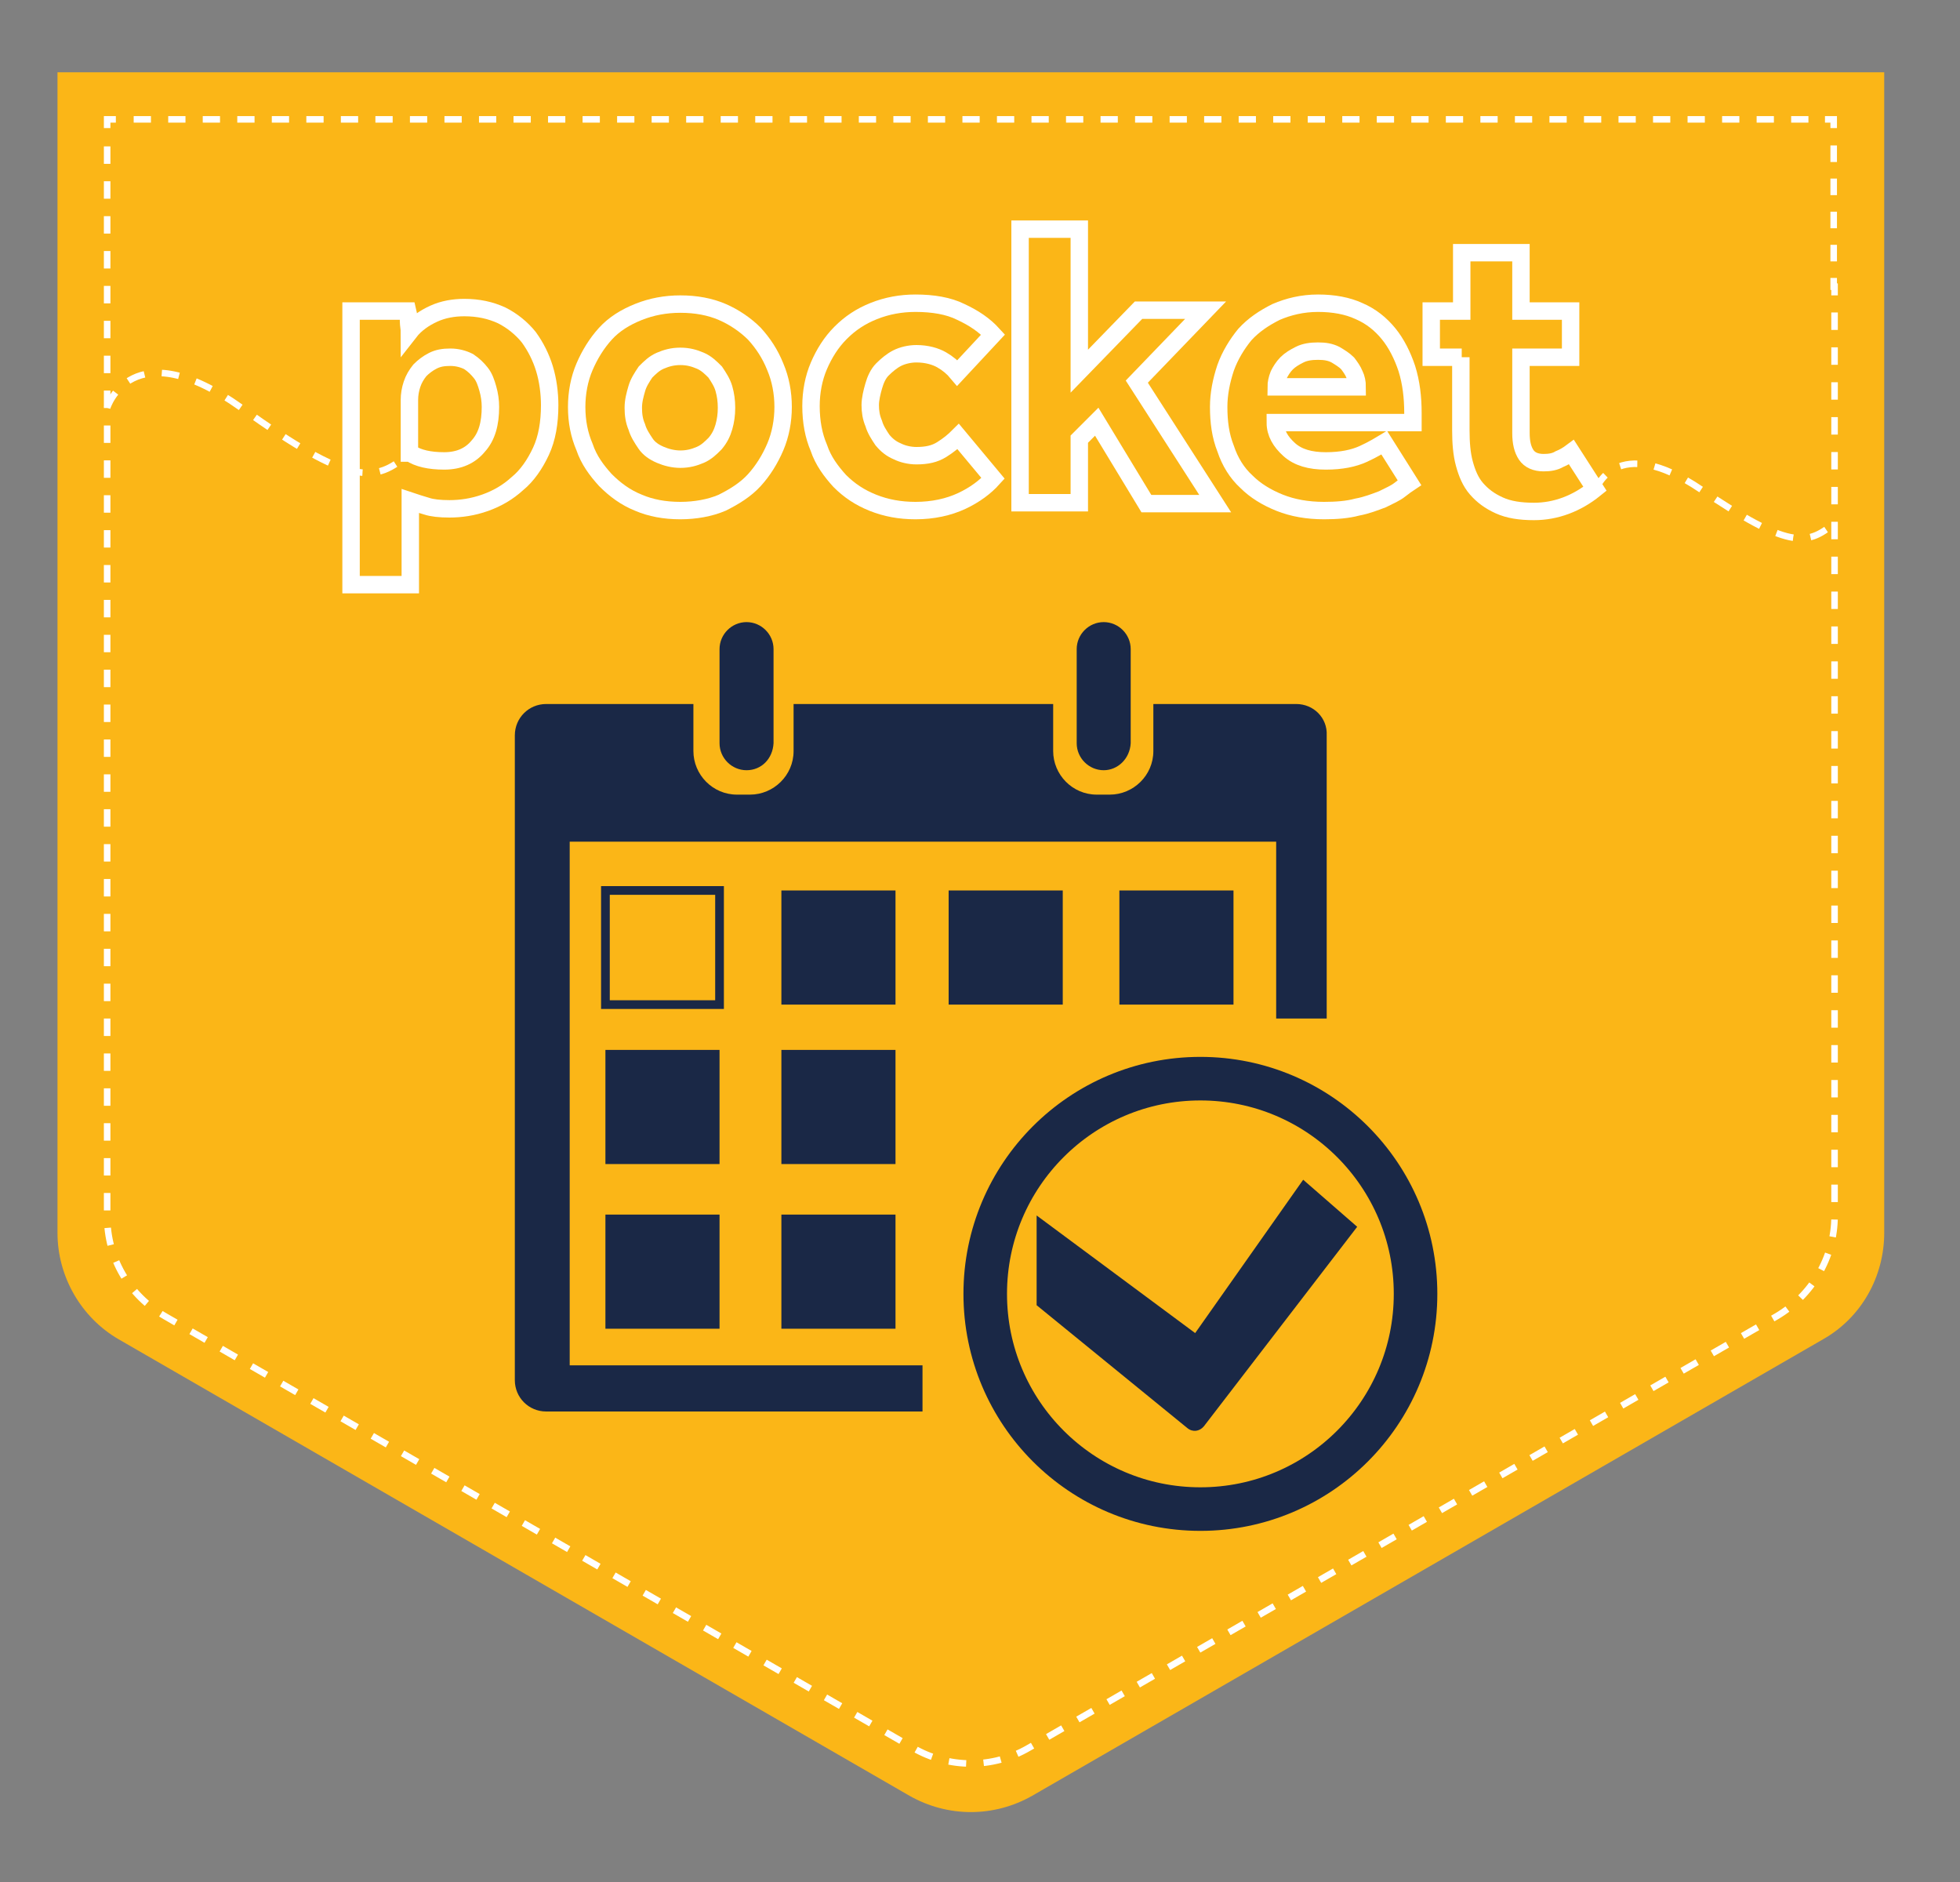 <?xml version="1.0" encoding="utf-8"?>
<!-- Generator: Adobe Illustrator 18.1.0, SVG Export Plug-In . SVG Version: 6.00 Build 0)  -->
<svg version="1.1" id="Layer_6" xmlns="http://www.w3.org/2000/svg" xmlns:xlink="http://www.w3.org/1999/xlink" x="0px" y="0px"
	 viewBox="0 0 225 216" enable-background="new 0 0 225 216" xml:space="preserve">
<rect x="0" y="0" width="225" height="216" fill="#808080" stroke="none"/>
<path fill="#FBB617" d="M216.3,28.5V8.3H6.6v40.6l0,92.6c0,5,2.7,9.7,7,12.2l90.8,52.4c4.4,2.5,9.7,2.5,14.1,0l90.8-52.4
	c4.4-2.5,7-7.2,7-12.2L216.3,28.5L216.3,28.5z"/>
<g>
	<g>
		<polyline fill="none" stroke="#FFFFFF" stroke-width="0.75" stroke-miterlimit="10" points="210.6,33.9 210.6,32.9 210.5,32.9 
			210.5,31.9 		"/>
		
			<line fill="none" stroke="#FFFFFF" stroke-width="0.75" stroke-miterlimit="10" stroke-dasharray="1.901,1.901" x1="210.5" y1="30" x2="210.5" y2="15.7"/>
		<polyline fill="none" stroke="#FFFFFF" stroke-width="0.75" stroke-miterlimit="10" points="210.5,14.7 210.5,13.7 209.5,13.7 		
			"/>
		
			<line fill="none" stroke="#FFFFFF" stroke-width="0.75" stroke-miterlimit="10" stroke-dasharray="1.982,1.982" x1="207.6" y1="13.7" x2="14.3" y2="13.7"/>
		<polyline fill="none" stroke="#FFFFFF" stroke-width="0.75" stroke-miterlimit="10" points="13.3,13.7 12.3,13.7 12.3,14.7 		"/>
		<path fill="none" stroke="#FFFFFF" stroke-width="0.75" stroke-miterlimit="10" stroke-dasharray="2.002,2.002" d="M12.3,16.8
			v35.3l0,87.5c0,4.8,2.5,9.1,6.7,11.5l85.8,49.5c4.1,2.4,9.2,2.4,13.3,0l85.8-49.5c4.1-2.4,6.7-6.8,6.7-11.5l0-104.8"/>
	</g>
</g>
<path fill="none" stroke="#FFFFFF" stroke-width="0.75" stroke-miterlimit="10" stroke-dasharray="2" d="M12.3,46.8
	c0,0,2.8-9,15.4,0s15.4,8.7,19.3,5.2"/>
<path fill="none" stroke="#FFFFFF" stroke-width="0.75" stroke-miterlimit="10" stroke-dasharray="2" d="M183.2,56.2
	c0,0,2.2-6.7,12.1,0s12.1,6.5,15.2,3.9"/>
<g>
	<path fill="none" stroke="#FFFFFF" stroke-width="2" stroke-miterlimit="10" d="M40.3,35.7h6.5c0.1,0.4,0.1,0.8,0.1,1.2
		s0.1,0.8,0.1,1.2c0.7-0.9,1.7-1.6,2.8-2.1c1.1-0.5,2.3-0.7,3.5-0.7c1.6,0,3,0.3,4.3,0.9c1.2,0.6,2.3,1.5,3.1,2.5
		c0.8,1.1,1.4,2.3,1.8,3.6s0.6,2.8,0.6,4.2c0,2-0.3,3.8-1,5.3c-0.7,1.5-1.6,2.8-2.7,3.7c-1.1,1-2.3,1.7-3.7,2.2
		c-1.4,0.5-2.8,0.7-4.1,0.7c-1.1,0-2-0.1-2.6-0.3c-0.7-0.2-1.3-0.4-1.9-0.6v9.6h-6.8V35.7z M47.1,52c0.9,0.6,2.2,0.9,3.9,0.9
		c1.7,0,3-0.6,3.9-1.7c1-1.1,1.4-2.6,1.4-4.5c0-0.7-0.1-1.4-0.3-2.1c-0.2-0.7-0.4-1.3-0.8-1.8c-0.4-0.5-0.8-0.9-1.4-1.3
		c-0.6-0.3-1.3-0.5-2.1-0.5c-0.8,0-1.4,0.1-2,0.4c-0.6,0.3-1.1,0.7-1.5,1.1c-0.4,0.5-0.7,1-0.9,1.6c-0.2,0.6-0.3,1.2-0.3,1.8V52z"/>
	<path fill="none" stroke="#FFFFFF" stroke-width="2" stroke-miterlimit="10" d="M66.2,46.7c0-1.6,0.3-3.2,0.9-4.6
		c0.6-1.4,1.4-2.7,2.4-3.8c1-1.1,2.3-1.9,3.8-2.5c1.5-0.6,3.1-0.9,4.8-0.9c1.8,0,3.4,0.3,4.8,0.9c1.4,0.6,2.7,1.5,3.7,2.5
		c1,1.1,1.8,2.3,2.4,3.8c0.6,1.4,0.9,3,0.9,4.6c0,1.6-0.3,3.2-0.9,4.6c-0.6,1.4-1.4,2.7-2.4,3.8c-1,1.1-2.3,1.9-3.7,2.6
		c-1.4,0.6-3.1,0.9-4.8,0.9c-1.8,0-3.4-0.3-4.8-0.9c-1.5-0.6-2.7-1.5-3.8-2.6c-1-1.1-1.9-2.3-2.4-3.8C66.5,49.9,66.2,48.4,66.2,46.7
		z M78.1,52.7c0.9,0,1.6-0.2,2.3-0.5c0.7-0.3,1.2-0.8,1.7-1.3c0.5-0.6,0.8-1.2,1-1.9c0.2-0.7,0.3-1.4,0.3-2.2s-0.1-1.5-0.3-2.2
		c-0.2-0.7-0.6-1.3-1-1.9c-0.5-0.5-1-1-1.7-1.3c-0.7-0.3-1.4-0.5-2.3-0.5s-1.6,0.2-2.3,0.5c-0.7,0.3-1.2,0.8-1.7,1.3
		c-0.4,0.6-0.8,1.2-1,1.9c-0.2,0.7-0.4,1.4-0.4,2.2s0.1,1.5,0.4,2.2c0.2,0.7,0.6,1.3,1,1.9c0.4,0.6,1,1,1.7,1.3
		C76.5,52.5,77.3,52.7,78.1,52.7z"/>
	<path fill="none" stroke="#FFFFFF" stroke-width="2" stroke-miterlimit="10" d="M114,54.9c-0.9,1-2.1,1.9-3.6,2.6s-3.3,1.1-5.3,1.1
		c-1.8,0-3.4-0.3-4.9-0.9c-1.5-0.6-2.7-1.4-3.8-2.5c-1-1.1-1.9-2.3-2.4-3.8c-0.6-1.4-0.9-3-0.9-4.8c0-1.6,0.3-3.2,0.9-4.6
		c0.6-1.4,1.4-2.7,2.5-3.8c1.1-1.1,2.3-1.9,3.8-2.5c1.5-0.6,3.1-0.9,4.8-0.9c2,0,3.8,0.3,5.2,1c1.5,0.7,2.7,1.5,3.7,2.6l-4.1,4.4
		c-0.5-0.6-1.1-1.1-1.8-1.5c-0.7-0.4-1.7-0.7-2.9-0.7c-0.8,0-1.6,0.2-2.2,0.5c-0.6,0.3-1.2,0.8-1.7,1.3c-0.5,0.5-0.8,1.2-1,1.9
		c-0.2,0.7-0.4,1.5-0.4,2.2c0,0.7,0.1,1.4,0.4,2.1c0.2,0.7,0.6,1.3,1,1.9c0.5,0.6,1,1,1.7,1.3c0.6,0.3,1.4,0.5,2.2,0.5
		c1.2,0,2.1-0.2,2.9-0.7c0.8-0.5,1.4-1,1.9-1.5L114,54.9z"/>
	<path fill="none" stroke="#FFFFFF" stroke-width="2" stroke-miterlimit="10" d="M117.1,26.3h6.8v16.3l6.8-7h7.7l-7.9,8.2l9,14h-7.9
		l-5.7-9.4l-2,2v7.3h-6.8V26.3z"/>
	<path fill="none" stroke="#FFFFFF" stroke-width="2" stroke-miterlimit="10" d="M161.8,55.4c-0.3,0.2-0.6,0.4-1.1,0.8
		c-0.5,0.4-1.2,0.7-2,1.1c-0.8,0.3-1.8,0.7-2.9,0.9c-1.1,0.3-2.4,0.4-3.8,0.4c-1.9,0-3.6-0.3-5.1-0.9c-1.5-0.6-2.8-1.4-3.8-2.4
		c-1.1-1-1.9-2.3-2.4-3.8c-0.6-1.5-0.8-3.1-0.8-4.8c0-1.5,0.3-3,0.8-4.5c0.5-1.4,1.3-2.7,2.2-3.8c1-1.1,2.2-1.9,3.6-2.6
		c1.4-0.6,3-1,4.8-1c1.8,0,3.4,0.3,4.7,0.9c1.4,0.6,2.5,1.5,3.4,2.6c0.9,1.1,1.6,2.5,2.1,4c0.5,1.6,0.7,3.3,0.7,5.1v1.1h-15.8
		c0,1.2,0.6,2.2,1.6,3.1c1,0.9,2.4,1.3,4.2,1.3c1.8,0,3.2-0.3,4.3-0.8c1.1-0.5,1.9-1,2.4-1.3L161.8,55.4z M155.8,44.4
		c0-0.5-0.1-1-0.3-1.4c-0.2-0.5-0.5-0.9-0.8-1.3c-0.4-0.4-0.9-0.7-1.4-1c-0.6-0.3-1.2-0.4-2-0.4c-0.8,0-1.5,0.1-2.1,0.4
		c-0.6,0.3-1.1,0.6-1.5,1c-0.4,0.4-0.7,0.9-0.9,1.3c-0.2,0.5-0.3,1-0.3,1.4H155.8z"/>
	<path fill="none" stroke="#FFFFFF" stroke-width="2" stroke-miterlimit="10" d="M167.8,41h-3.5v-5.3h3.5V29h6.8v6.7h5.7V41h-5.7
		v8.7c0,1.1,0.2,1.9,0.6,2.5c0.4,0.6,1.1,0.9,2,0.9c0.7,0,1.3-0.1,1.8-0.4c0.5-0.2,1-0.5,1.4-0.8l2.7,4.2c-2.1,1.7-4.5,2.6-7,2.6
		c-1.6,0-2.9-0.2-4-0.7c-1.1-0.5-1.9-1.1-2.6-1.9c-0.7-0.8-1.1-1.8-1.4-2.9c-0.3-1.1-0.4-2.4-0.4-3.8V41z"/>
</g>
<path fill="#1A2846" d="M85.7,88.4L85.7,88.4c-1.7,0-3.1-1.4-3.1-3.1V74.5c0-1.7,1.4-3.1,3.1-3.1h0c1.7,0,3.1,1.4,3.1,3.1v10.8
	C88.7,87.1,87.4,88.4,85.7,88.4z"/>
<path fill="#1A2846" d="M126.7,88.4L126.7,88.4c-1.7,0-3.1-1.4-3.1-3.1V74.5c0-1.7,1.4-3.1,3.1-3.1h0c1.7,0,3.1,1.4,3.1,3.1v10.8
	C129.7,87.1,128.3,88.4,126.7,88.4z"/>
<rect x="89.7" y="102.2" fill="#1A2846" width="13.1" height="13.1"/>
<rect x="108.9" y="102.2" fill="#1A2846" width="13.1" height="13.1"/>
<rect x="128.5" y="102.2" fill="#1A2846" width="13.1" height="13.1"/>
<rect x="69.5" y="120.5" fill="#1A2846" width="13.1" height="13.1"/>
<rect x="89.7" y="120.5" fill="#1A2846" width="13.1" height="13.1"/>
<rect x="89.7" y="139.4" fill="#1A2846" width="13.1" height="13.1"/>
<rect x="69.5" y="139.4" fill="#1A2846" width="13.1" height="13.1"/>
<rect x="69.5" y="102.2" fill="none" stroke="#1A2846" stroke-miterlimit="10" width="13.1" height="13.1"/>
<circle fill="none" stroke="#1A2846" stroke-width="5" stroke-miterlimit="10" cx="137.8" cy="148.5" r="24.7"/>
<path fill="#1A2846" d="M137.2,153L119,139.5v10.3l17.3,14.1c0.6,0.5,1.4,0.4,1.9-0.2l17.6-22.9l-6.2-5.4L137.2,153z"/>
<path fill="#1A2846" d="M148.8,80.8h-16.4v5.4c0,2.8-2.3,5-5,5h-1.5c-2.8,0-5-2.3-5-5v-5.4H91.1v5.4c0,2.8-2.3,5-5,5h-1.5
	c-2.8,0-5-2.3-5-5v-5.4H62.7c-2,0-3.6,1.6-3.6,3.6v74c0,2,1.6,3.6,3.6,3.6h43.2v-5.3H65.4V96.6h81.1v20.3h5.8V84.4
	C152.4,82.4,150.8,80.8,148.8,80.8z"/>
</svg>
